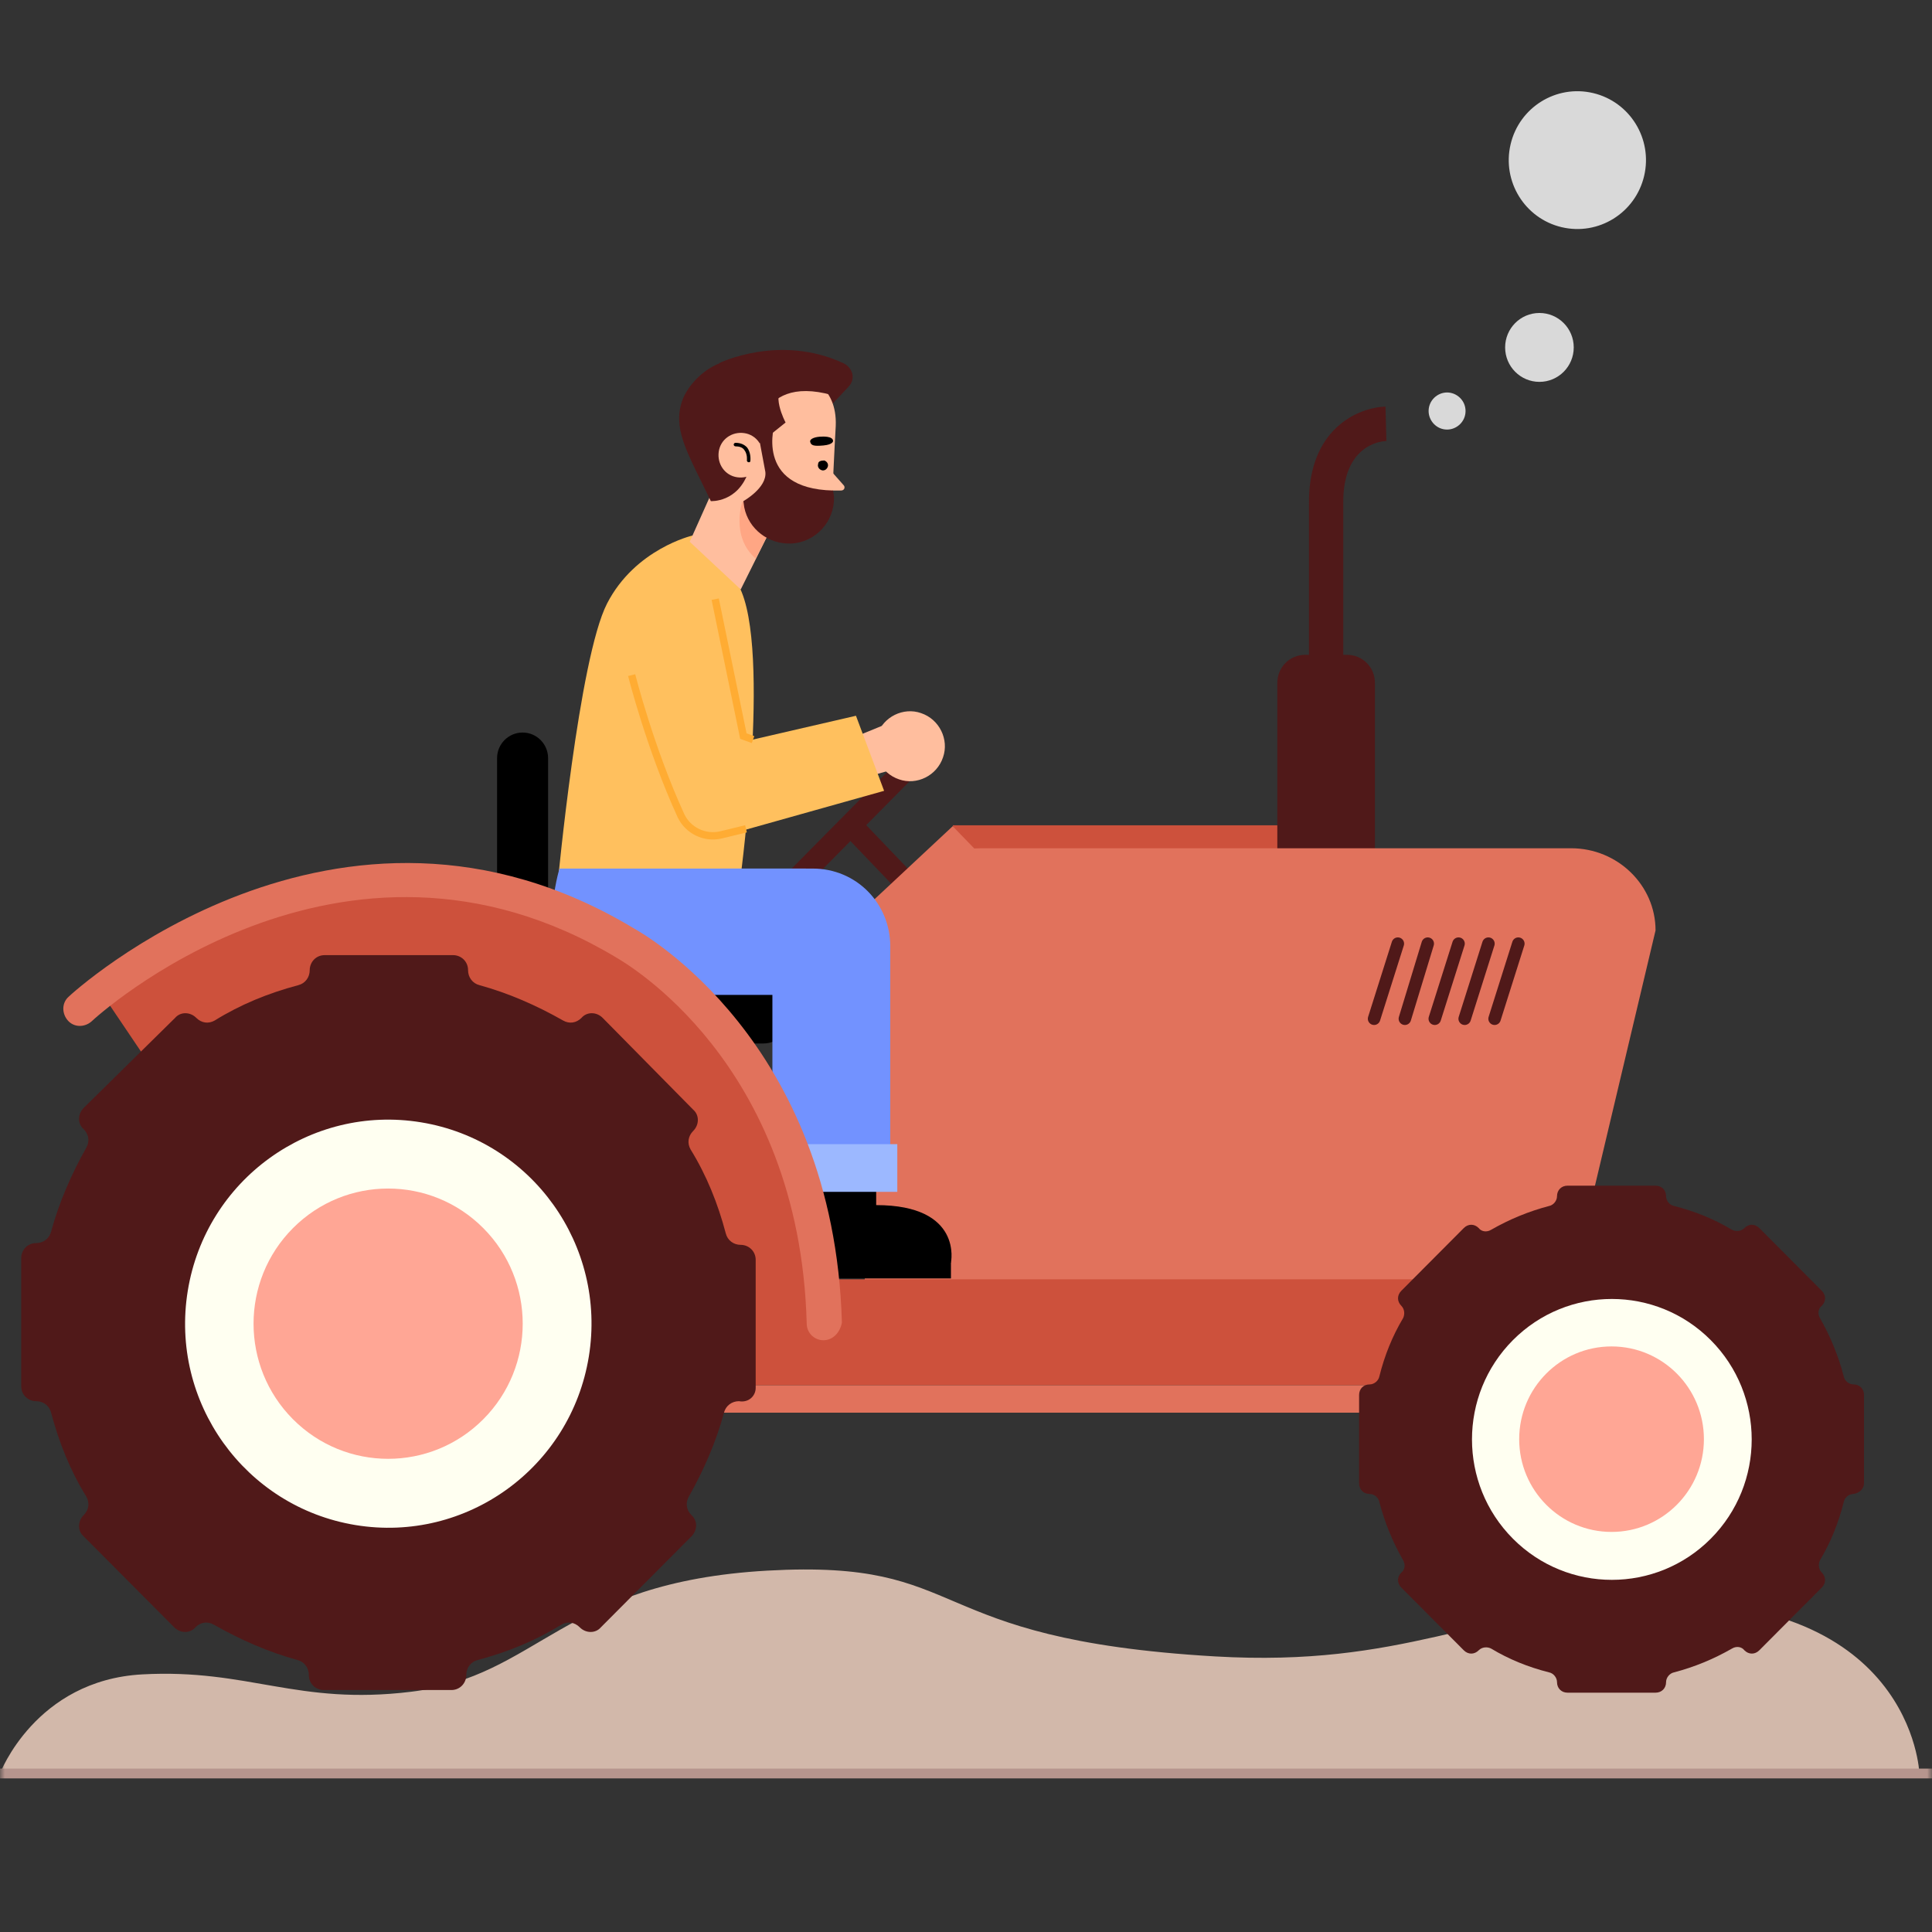 <svg width="200" height="200" viewBox="0 0 200 200" fill="none" xmlns="http://www.w3.org/2000/svg">
<rect x="0" y="0" width="200" height="200" fill="#333333" stroke="none"/>
<mask id="mask0_4437_16404" style="mask-type:alpha" maskUnits="userSpaceOnUse" x="0" y="0" width="200" height="200">
<rect width="200" height="200" fill="#D9D9D9"/>
</mask>
<g mask="url(#mask0_4437_16404)">
<path d="M0 183.592C0 183.592 3.652 173.931 14.737 173.331C25.758 172.731 30.756 176.571 42.545 175.131C55.873 173.511 58.116 163.79 79.452 162.59C100.789 161.39 94.958 169.671 125.778 171.471C145.385 172.611 152.754 166.731 169.285 165.891C198.054 164.45 198.695 183.592 198.695 183.592H0Z" fill="#D2B8AA"/>
<path d="M0 183.592L206 183.592" stroke="#B6958E" stroke-width="1.015" stroke-miterlimit="10"/>
<path d="M97.442 96.406C97.169 96.406 96.805 96.315 96.623 96.04L87.699 86.714C87.244 86.257 87.244 85.525 87.699 85.068C88.154 84.611 88.883 84.611 89.338 85.068L98.262 94.394C98.717 94.852 98.717 95.583 98.262 96.04C98.079 96.315 97.806 96.406 97.442 96.406Z" fill="#501919"/>
<path d="M81.325 93.389C81.052 93.389 80.688 93.297 80.505 93.023C80.05 92.566 80.05 91.834 80.505 91.377L93.891 77.844C94.346 77.387 95.075 77.387 95.53 77.844C95.985 78.301 95.985 79.033 95.53 79.49L82.145 93.023C81.963 93.297 81.598 93.389 81.325 93.389Z" fill="#501919"/>
<path d="M98.627 85.434H137.6V93.389L101.632 95.218L98.627 85.434Z" fill="#CD513C"/>
<path d="M142.334 89.548H132.227V70.712C132.227 69.066 133.501 67.786 135.14 67.786H139.42C141.059 67.786 142.334 69.066 142.334 70.712V89.548Z" fill="#501919"/>
<path d="M139.056 72.632H135.505V52.15C135.414 44.378 140.604 42.183 143.427 42.092L143.518 45.658C142.79 45.658 138.965 46.206 139.056 52.15V72.632Z" fill="#501919"/>
<path d="M161.639 137.371H89.522V99.515C89.522 93.023 94.894 87.811 101.632 87.811H162.641C167.467 87.811 171.382 91.651 171.382 96.315L161.639 137.371Z" fill="#E1725C"/>
<path d="M104.363 91.103C103.999 91.194 98.627 85.525 98.627 85.525L88.246 95.218V103.813C88.246 106.922 90.796 109.482 93.892 109.482H101.085L104.363 91.103Z" fill="#E1725C"/>
<path d="M157.177 97.686L154.719 105.459" stroke="#501919" stroke-width="1.294" stroke-miterlimit="10" stroke-linecap="round" stroke-linejoin="round"/>
<path d="M154.082 97.686L151.623 105.459" stroke="#501919" stroke-width="1.294" stroke-miterlimit="10" stroke-linecap="round" stroke-linejoin="round"/>
<path d="M150.986 97.686L148.527 105.459" stroke="#501919" stroke-width="1.294" stroke-miterlimit="10" stroke-linecap="round" stroke-linejoin="round"/>
<path d="M147.799 97.686L145.432 105.459" stroke="#501919" stroke-width="1.294" stroke-miterlimit="10" stroke-linecap="round" stroke-linejoin="round"/>
<path d="M144.703 97.686L142.244 105.459" stroke="#501919" stroke-width="1.294" stroke-miterlimit="10" stroke-linecap="round" stroke-linejoin="round"/>
<path d="M151.713 42.549C151.713 43.646 150.803 44.469 149.801 44.469C148.708 44.469 147.889 43.555 147.889 42.549C147.889 41.452 148.799 40.629 149.801 40.629C150.803 40.629 151.713 41.452 151.713 42.549Z" fill="#D9D9D9"/>
<path d="M159.362 39.531C161.323 39.531 162.913 37.935 162.913 35.965C162.913 33.996 161.323 32.399 159.362 32.399C157.4 32.399 155.811 33.996 155.811 35.965C155.811 37.935 157.4 39.531 159.362 39.531Z" fill="#D9D9D9"/>
<path d="M170.202 18.209C171.1 14.375 168.733 10.535 164.915 9.633C161.096 8.731 157.273 11.108 156.375 14.943C155.476 18.777 157.843 22.616 161.662 23.518C165.48 24.42 169.303 22.043 170.202 18.209Z" fill="#D9D9D9"/>
<path d="M56.829 103.081H51.457V78.484C51.457 77.021 52.641 75.832 54.098 75.832C55.555 75.832 56.738 77.021 56.738 78.484V103.081H56.829Z" fill="black"/>
<path d="M81.688 105.367C81.688 106.83 80.504 108.019 79.047 108.019H57.193C55.736 108.019 54.553 106.83 54.553 105.367C54.553 103.904 55.736 102.715 57.193 102.715H79.047C80.504 102.624 81.688 103.904 81.688 105.367Z" fill="black"/>
<path d="M71.672 55.442C71.672 55.442 65.753 56.813 62.84 62.482C59.926 68.152 57.74 91.377 57.74 91.377C57.74 91.377 66.664 94.669 76.68 90.645C76.68 90.645 80.049 65.317 76.134 60.105L71.672 55.442Z" fill="#FFC05E"/>
<path d="M92.069 74.826L84.238 78.027L85.968 81.502L92.707 79.581C92.889 79.856 93.071 80.13 93.253 80.404C93.344 78.758 93.344 76.93 93.162 75.284L92.069 74.826Z" fill="#FFBE9E"/>
<path d="M71.581 78.027C69.942 78.393 69.669 80.953 69.76 82.599C69.76 84.885 72.4 87.079 74.586 86.622L91.522 81.867L88.609 74.095L71.581 78.027Z" fill="#FFC05E"/>
<path d="M93.07 80.679C91.157 80.039 90.156 77.936 90.793 76.107C91.431 74.186 93.525 73.181 95.346 73.821C97.258 74.461 98.26 76.564 97.623 78.393C96.985 80.313 94.891 81.319 93.07 80.679Z" fill="#FFBE9E"/>
<path d="M74.494 64.494L78.319 82.325C78.683 84.245 76.862 85.982 75.041 86.531C73.219 87.079 71.307 86.256 70.488 84.519C68.849 80.953 66.117 74.369 64.478 66.414C63.931 64.037 65.297 61.568 67.483 60.654C70.488 59.465 73.857 61.294 74.494 64.494Z" fill="#FFC05E"/>
<path d="M74.039 62.025L76.953 76.198L77.954 76.564" stroke="#FFAC33" stroke-width="0.761" stroke-miterlimit="10"/>
<path d="M65.389 69.889C65.389 69.889 67.301 77.478 70.488 84.428C71.216 85.982 72.946 86.805 74.585 86.439L77.226 85.799" stroke="#FFAC33" stroke-width="0.761" stroke-miterlimit="10"/>
<path d="M74.404 37.611C74.404 37.611 80.687 34.502 87.335 37.611C88.245 38.068 88.609 39.166 87.881 39.989L84.967 43.097L74.404 37.611Z" fill="#501919"/>
<path d="M80.231 53.887L76.68 61.019L71.398 56.082L75.405 47.121L80.231 53.887Z" fill="#FFBE9E"/>
<path d="M78.228 57.819C75.588 55.533 76.862 51.876 76.862 51.876L79.867 54.619L78.228 57.819Z" fill="#FFA684"/>
<path d="M83.328 38.983C83.328 38.983 86.697 39.806 86.515 44.103C86.515 44.103 86.333 47.212 86.151 51.693C86.06 54.07 83.692 55.807 81.507 55.167C80.141 54.71 78.957 53.521 77.591 52.333L75.406 50.778C71.217 45.292 76.043 37.337 82.873 38.8C82.964 38.891 83.146 38.983 83.328 38.983Z" fill="#FFBE9E"/>
<path d="M85.878 48.584L87.335 50.23C87.517 50.413 87.426 50.778 87.062 50.778H85.514L85.878 48.584Z" fill="#FFBE9E"/>
<path d="M78.228 46.389C78.228 46.389 77.955 38.617 86.15 40.903C86.15 40.903 81.779 34.868 74.495 37.611C72.765 38.251 70.944 40.08 70.488 41.909C69.76 44.743 71.308 47.121 73.584 51.876C73.584 51.876 76.407 52.058 77.5 48.767C77.591 48.035 78.228 46.389 78.228 46.389Z" fill="#501919"/>
<path d="M76.133 42.457L78.136 46.298L81.323 43.737C81.323 43.737 79.593 40.537 81.415 39.714C83.327 38.891 78.41 38.343 78.41 38.343L74.494 39.074L76.133 42.457Z" fill="#501919"/>
<path d="M74.404 46.755C74.222 48.035 75.042 49.224 76.316 49.407C77.591 49.59 78.775 48.767 78.957 47.486C79.139 46.206 78.32 45.018 77.045 44.835C75.77 44.652 74.586 45.475 74.404 46.755Z" fill="#FFBE9E"/>
<path d="M77.499 47.852C77.408 47.852 77.317 47.761 77.317 47.669C77.317 47.669 77.408 47.029 77.044 46.572C76.862 46.298 76.498 46.206 76.133 46.206C76.042 46.206 75.951 46.115 75.951 46.024C75.951 45.932 76.042 45.841 76.133 45.841C76.68 45.841 77.044 46.024 77.317 46.298C77.772 46.846 77.681 47.669 77.681 47.669C77.681 47.852 77.59 47.852 77.499 47.852Z" fill="black"/>
<path d="M86.241 50.778C77.955 50.595 80.231 43.737 80.231 43.737L79.321 44.286L79.047 45.109C79.047 45.383 78.41 44.56 78.501 44.835L78.683 45.932L79.23 48.858C79.412 50.504 76.953 51.876 76.953 51.876L77.044 52.516C77.499 54.802 79.594 56.356 81.87 56.265C84.42 56.173 86.423 53.979 86.332 51.418L86.241 50.778Z" fill="#501919"/>
<path d="M85.057 45.2C85.057 45.2 86.24 45.109 86.24 45.658C86.24 45.658 86.24 46.023 85.239 46.115C84.237 46.206 83.964 46.115 83.873 45.749C83.782 45.383 84.51 45.2 85.057 45.2Z" fill="black"/>
<path d="M84.692 48.035C84.601 48.309 84.783 48.584 85.056 48.675C85.329 48.767 85.602 48.584 85.693 48.309C85.784 48.035 85.602 47.761 85.329 47.669C84.965 47.669 84.692 47.761 84.692 48.035Z" fill="black"/>
<path d="M80.686 122.466V130.696H98.442C98.442 130.696 99.717 124.752 90.702 124.752V122.466H80.686Z" fill="black"/>
<path d="M98.442 130.604H80.686V132.341H98.442V130.604Z" fill="black"/>
<path d="M68.029 102.99H64.842C60.198 102.99 57.102 99.149 57.193 94.486C57.284 91.926 57.922 89.914 57.922 89.914H83.327C90.156 89.914 94.254 97.229 90.976 102.99H75.86H68.029Z" fill="#7292FF"/>
<path d="M79.958 100.704V122.466H92.16V97.96C92.16 93.48 88.609 89.914 84.147 89.914H74.586L79.958 100.704Z" fill="#7292FF"/>
<path d="M92.888 118.443H79.047V123.38H92.888V118.443Z" fill="#9CB8FF"/>
<path d="M148.161 132.433H70.033V143.406H148.161V132.433Z" fill="#CD513C"/>
<path d="M148.161 143.406H70.033V146.24H148.161V143.406Z" fill="#E1725C"/>
<path d="M192.96 153.555V144.411C192.96 143.771 192.505 143.314 191.868 143.314C191.412 143.314 190.957 142.948 190.866 142.491C190.32 140.388 189.5 138.376 188.408 136.456C188.134 135.999 188.225 135.45 188.59 135.176C189.045 134.719 189.045 134.079 188.59 133.622L182.125 127.13C181.669 126.672 181.032 126.672 180.577 127.13C180.212 127.495 179.666 127.495 179.302 127.312C177.481 126.215 175.477 125.392 173.292 124.844C172.837 124.752 172.472 124.295 172.472 123.838C172.472 123.198 172.017 122.74 171.38 122.74H162.274C161.637 122.74 161.181 123.198 161.181 123.838C161.181 124.295 160.817 124.752 160.362 124.844C158.267 125.392 156.264 126.215 154.352 127.312C153.897 127.587 153.35 127.495 153.077 127.13C152.622 126.672 151.984 126.672 151.529 127.13L145.064 133.622C144.609 134.079 144.609 134.719 145.064 135.176C145.428 135.542 145.428 136.091 145.246 136.456C144.154 138.285 143.334 140.297 142.788 142.491C142.697 142.948 142.241 143.314 141.786 143.314C141.149 143.314 140.693 143.771 140.693 144.411V153.555C140.693 154.195 141.149 154.653 141.786 154.653C142.241 154.653 142.697 155.018 142.788 155.475C143.334 157.579 144.154 159.59 145.246 161.51C145.519 161.968 145.428 162.516 145.064 162.791C144.609 163.248 144.609 163.888 145.064 164.345L151.529 170.837C151.984 171.294 152.622 171.294 153.077 170.837C153.441 170.471 153.988 170.471 154.352 170.654C156.173 171.752 158.176 172.575 160.362 173.123C160.817 173.215 161.181 173.672 161.181 174.129C161.181 174.769 161.637 175.226 162.274 175.226H171.38C172.017 175.226 172.472 174.769 172.472 174.129C172.472 173.672 172.837 173.215 173.292 173.123C175.386 172.575 177.39 171.752 179.302 170.654C179.757 170.38 180.303 170.471 180.577 170.837C181.032 171.294 181.669 171.294 182.125 170.837L188.59 164.345C189.045 163.888 189.045 163.248 188.59 162.791C188.225 162.425 188.225 161.876 188.408 161.51C189.5 159.682 190.32 157.67 190.866 155.475C190.957 155.018 191.412 154.653 191.868 154.653C192.505 154.561 192.96 154.104 192.96 153.555Z" fill="#501919"/>
<path d="M177.095 159.288C182.749 153.61 182.749 144.405 177.095 138.727C171.441 133.049 162.274 133.049 156.62 138.727C150.966 144.405 150.966 153.61 156.62 159.288C162.274 164.965 171.441 164.965 177.095 159.288Z" fill="#FFFFF1"/>
<path d="M166.827 158.584C172.107 158.584 176.388 154.286 176.388 148.983C176.388 143.681 172.107 139.382 166.827 139.382C161.546 139.382 157.266 143.681 157.266 148.983C157.266 154.286 161.546 158.584 166.827 158.584Z" fill="#FFA695"/>
<path d="M10.391 102.624L18.04 113.962L79.139 139.291L85.24 134.353C85.24 134.353 84.694 107.104 56.557 93.663C56.557 93.754 31.789 84.245 10.391 102.624Z" fill="#CD513C"/>
<path d="M85.24 138.742C84.33 138.742 83.51 138.011 83.51 137.005C82.782 109.848 64.57 99.606 63.842 99.149C35.25 81.959 9.754 105.459 9.48 105.733C8.752 106.373 7.659 106.373 7.022 105.641C6.385 104.91 6.385 103.813 7.113 103.173C7.386 102.898 34.886 77.57 65.663 96.132C66.483 96.589 86.333 107.745 87.153 136.913C86.971 137.919 86.242 138.742 85.24 138.742Z" fill="#E1725C"/>
<path d="M78.228 143.68V130.421C78.228 129.507 77.5 128.867 76.68 128.867C75.952 128.867 75.314 128.41 75.132 127.678C74.313 124.569 73.129 121.643 71.49 118.991C71.126 118.351 71.217 117.62 71.763 117.071C72.401 116.431 72.401 115.425 71.763 114.877L62.384 105.367C61.747 104.727 60.745 104.727 60.199 105.367C59.653 105.916 58.924 106.007 58.287 105.641C55.555 104.087 52.641 102.807 49.636 101.984C48.908 101.801 48.453 101.161 48.453 100.429C48.453 99.515 47.724 98.875 46.905 98.875H33.61C32.7 98.875 32.062 99.606 32.062 100.429C32.062 101.161 31.607 101.801 30.878 101.984C27.782 102.807 24.869 103.996 22.228 105.641C21.591 106.007 20.862 105.916 20.316 105.367C19.678 104.727 18.677 104.727 18.13 105.367L8.66 114.694C8.023 115.334 8.023 116.34 8.66 116.888C9.207 117.437 9.298 118.169 8.934 118.809C7.386 121.552 6.111 124.478 5.291 127.495C5.109 128.227 4.472 128.684 3.743 128.684C2.833 128.684 2.195 129.415 2.195 130.238V143.497C2.195 144.411 2.924 145.051 3.743 145.051C4.472 145.051 5.109 145.509 5.291 146.24C6.111 149.349 7.295 152.275 8.934 154.927C9.298 155.567 9.207 156.298 8.66 156.847C8.023 157.487 8.023 158.493 8.66 159.042L18.039 168.46C18.677 169.1 19.678 169.1 20.225 168.46C20.771 167.911 21.5 167.82 22.137 168.185C24.869 169.74 27.782 171.02 30.787 171.843C31.516 172.026 31.971 172.666 31.971 173.397C31.971 174.312 32.7 174.952 33.519 174.952H46.722C47.633 174.952 48.27 174.22 48.27 173.397C48.27 172.666 48.726 172.026 49.454 171.843C52.55 171.02 55.464 169.831 58.105 168.185C58.742 167.82 59.471 167.911 60.017 168.46C60.654 169.1 61.656 169.1 62.202 168.46L71.581 159.042C72.219 158.402 72.219 157.396 71.581 156.847C71.035 156.298 70.944 155.567 71.308 154.927C72.856 152.184 74.131 149.258 74.95 146.24C75.132 145.509 75.77 145.051 76.498 145.051C77.5 145.234 78.228 144.503 78.228 143.68Z" fill="#501919"/>
<path d="M60.955 140.435C62.829 128.923 55.054 118.064 43.589 116.183C32.125 114.301 21.312 122.109 19.438 133.621C17.564 145.134 25.339 155.992 36.804 157.874C48.268 159.756 59.081 151.948 60.955 140.435Z" fill="#FFFFF1"/>
<path d="M50.03 146.92C55.471 141.456 55.471 132.598 50.03 127.135C44.589 121.671 35.768 121.671 30.328 127.135C24.887 132.598 24.887 141.456 30.328 146.92C35.768 152.383 44.589 152.383 50.03 146.92Z" fill="#FFA695"/>
</g>
</svg>
